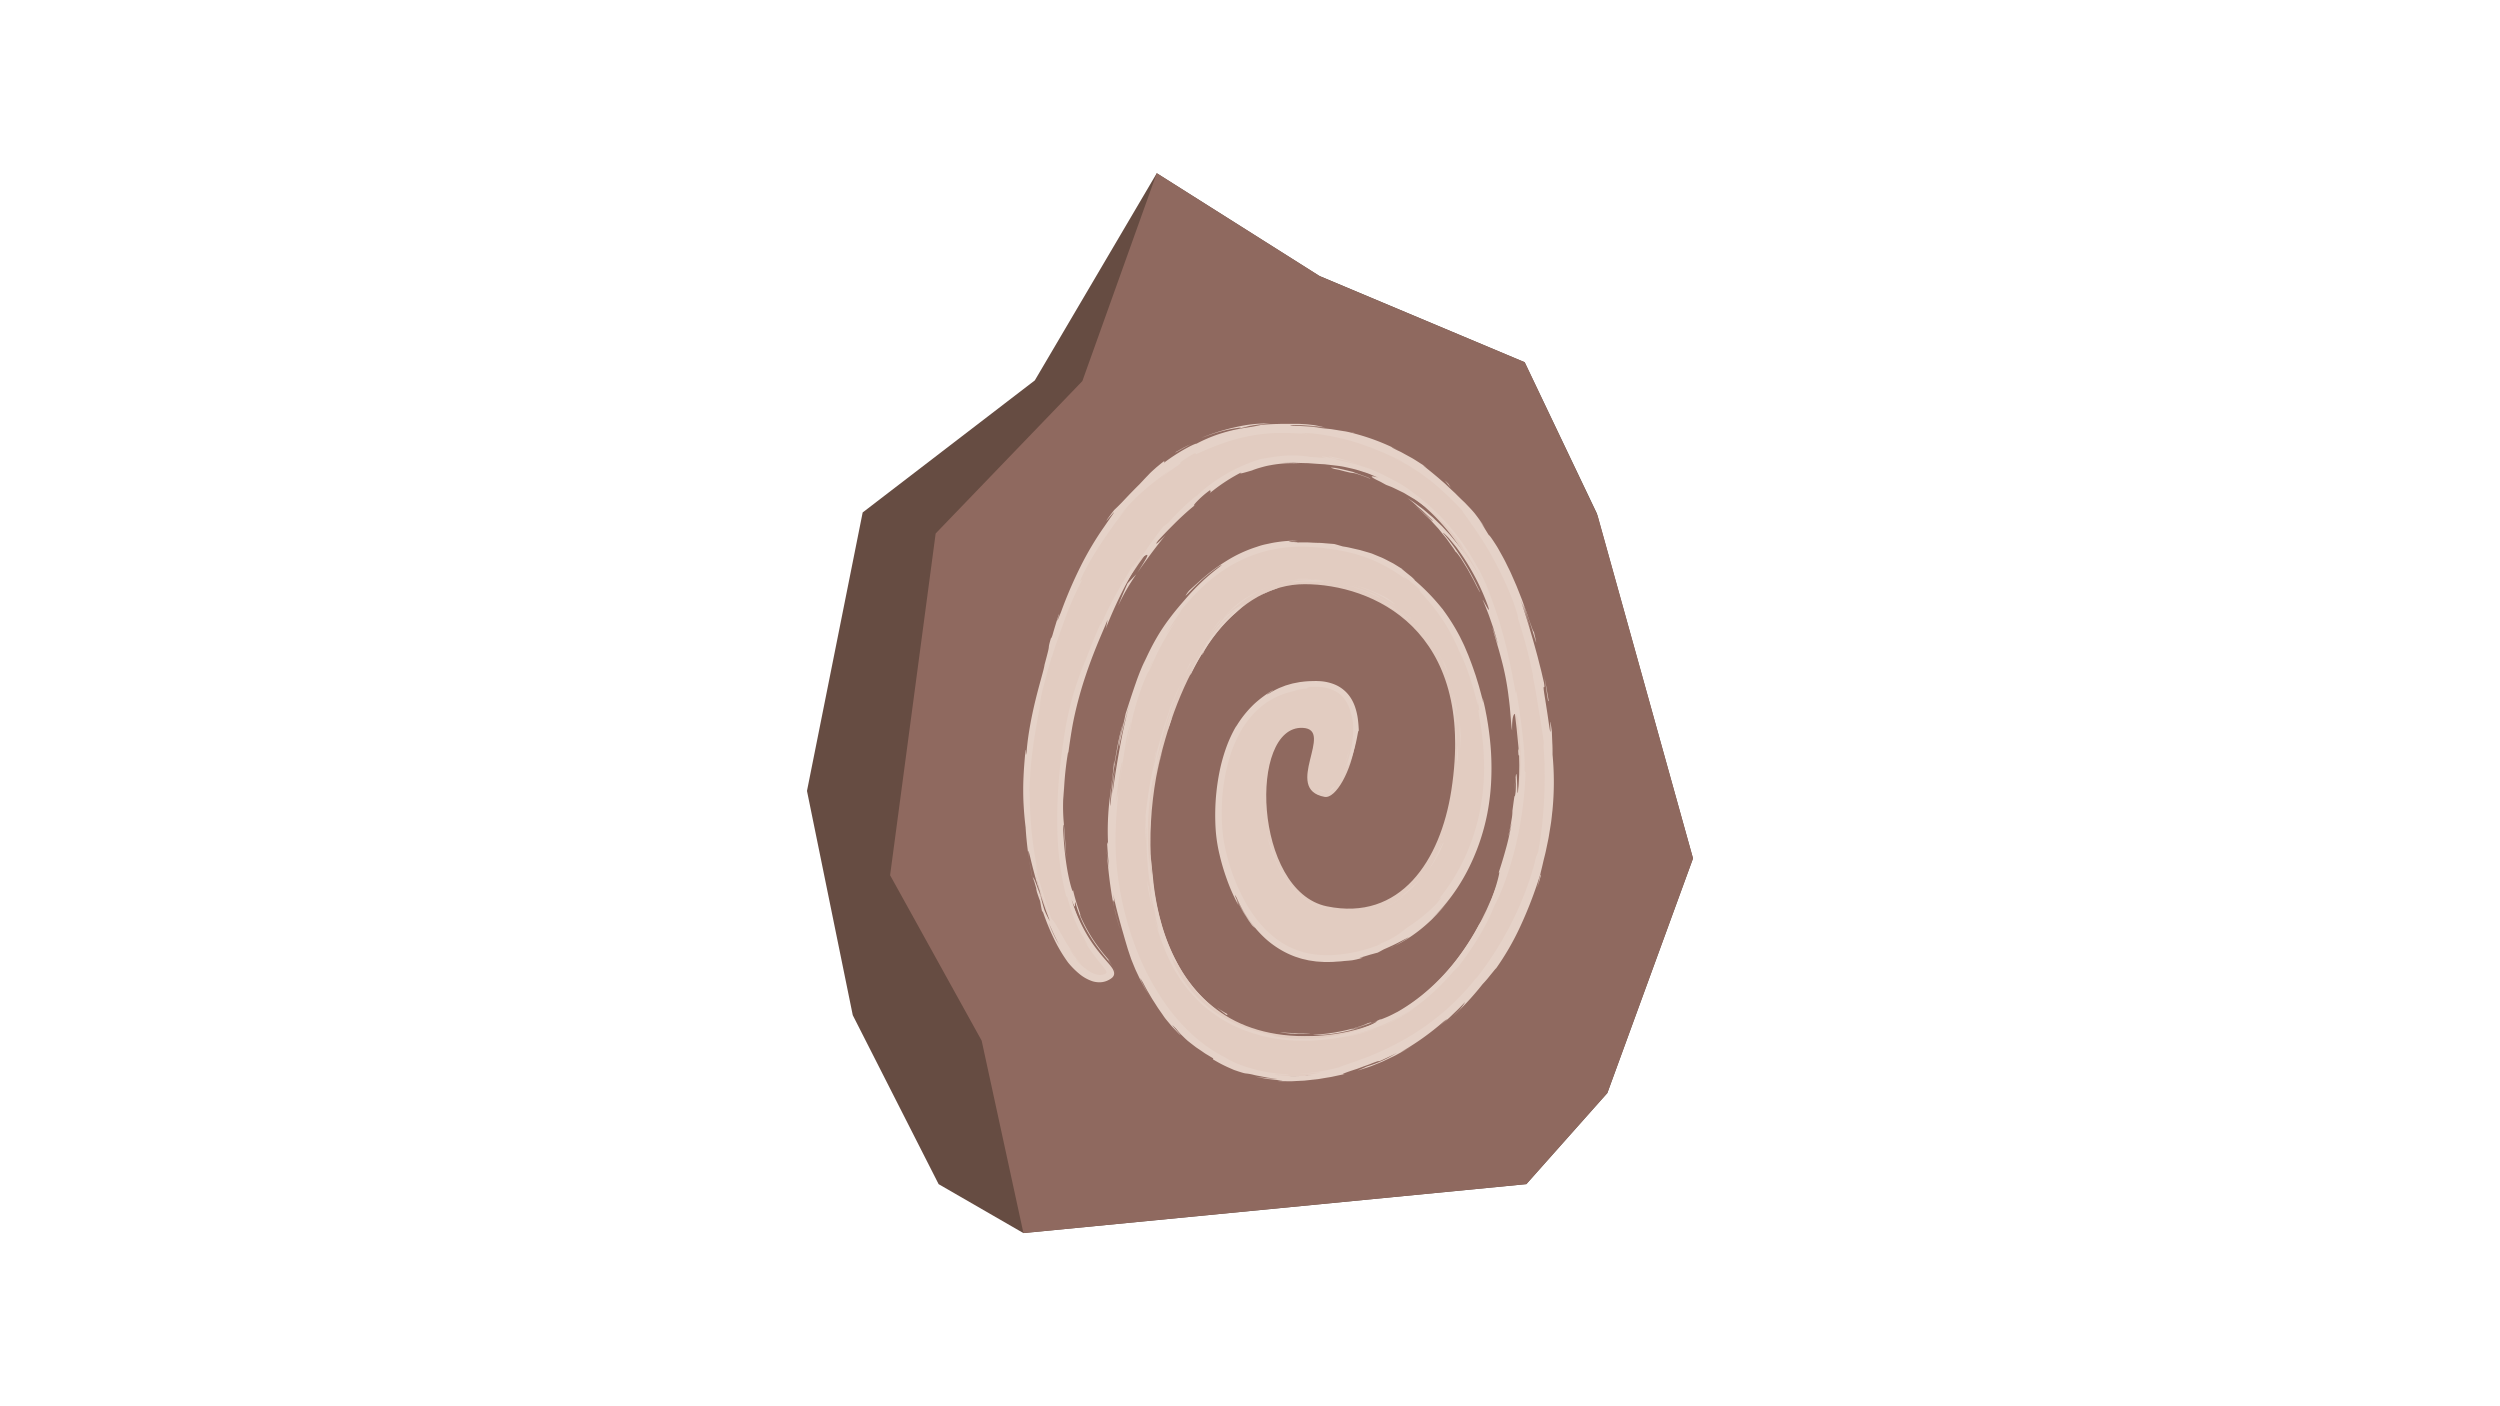 <svg id="Capa_1" data-name="Capa 1" xmlns="http://www.w3.org/2000/svg" viewBox="0 0 1920 1080"><defs><style>.cls-1{fill:#664c42;}.cls-2{fill:#8f695f;}.cls-3{fill:#e2ccc1;}.cls-4{fill:#e5d2c8;}</style></defs><polygon class="cls-1" points="720.86 909.43 785.99 947.02 1172.24 909.43 1234.46 839.44 1300.24 659.28 1226.36 394.21 1170.95 278.21 1012.98 211.78 888.39 133.04 794.74 292.14 662.53 393.57 619.76 607.43 654.92 779.66 720.86 909.43"/><polygon class="cls-2" points="683.6 672.18 753.91 799.2 785.99 946.96 1172.24 909.37 1234.46 839.38 1300.24 659.22 1227.01 396.1 1170.95 278.15 1014.11 212.37 888.39 132.98 831.25 292.67 718.59 409.71 683.6 672.18"/><path class="cls-3" d="M1017.27,612c17.26,3.16,47.88-86.52-6.07-86.52-69.79,0-78.5,78-74.37,115.68,2.08,18.94,20.42,98.67,86,94.78s113.31-60.68,118.92-131.07c4.87-60.92-19.76-183.41-137.87-187.3S851.77,576,853.72,650.85s49.09,190,158,174.5,187.62-124.92,176.44-250.81-62.7-245.46-203.66-245.46S794.9,510.87,789.07,596.9,825.47,767.23,852.26,750c13.61-8.75-58.82-27.22-31.6-190C834.53,477,908.15,352.66,992,352.66,1135.3,355,1159.45,497,1166.25,574.54c5.67,64.65-30.3,216.94-158.45,221.16-125.19,4.11-136.1-135.13-116.66-213.87S950.93,448.65,1002,448.65s132,33.86,112.61,158.46c-8.43,54.11-39.21,100.61-95.6,88.94S958.75,557,1000.5,559C1025.54,560.2,984.76,606,1017.27,612Z"/><path class="cls-4" d="M1013.36,607a12,12,0,0,0,3,1,3.1,3.1,0,0,0,1.19,0c.36-.09.08-.34.54-.3a27.68,27.68,0,0,1-4.64-1.22c-.77-.27-1-.33-1-.23S1013.43,607.13,1013.36,607Z"/><path class="cls-4" d="M970.45,603.84l-.11-2.15a131.75,131.75,0,0,0,.53,17.78A135.74,135.74,0,0,1,970.45,603.84Z"/><path class="cls-4" d="M1018.33,698.2a58.4,58.4,0,0,1-10.7-4.33,51.93,51.93,0,0,1-6.45-4.11,58.75,58.75,0,0,1-6.3-5.57A69.88,69.88,0,0,1,984.37,670a84.89,84.89,0,0,1-3.84-7.7c-1.09-2.56-2.08-5-2.84-7.45-.31-1.06-.57-2.14-.83-3.22-1.19-2.78-2.29-5.62-3.26-8.51.72,3,1.6,6,2.63,9.13s2.2,6.21,3.56,9.29a96.1,96.1,0,0,0,4.56,9.07A78.52,78.52,0,0,0,990,679a56,56,0,0,0,13.86,13A45.48,45.48,0,0,0,1018.33,698.2Z"/><path class="cls-4" d="M1077.74,688.66c-.85.48-.6.21-.09-.21l1.33-1.15-.33.28c-.33.27-.89.75-1.88,1.44s-2.26,1.74-4.19,2.89a62.33,62.33,0,0,1-7.55,4.16c1.33-.53,1.7-.7,2.45-1.07l1.88-1,1.1-.59,1.18-.72c.83-.51,1.77-1.06,2.79-1.72Z"/><path class="cls-4" d="M1067.48,695c-1.36.77-2.35,1.13-2.93,1.42a4.71,4.71,0,0,0-.78.39c.06,0,1.13-.44,2.33-.95C1068.44,694.74,1071.18,693.23,1067.48,695Z"/><path class="cls-4" d="M1105,653.67a111.43,111.43,0,0,1-7.61,14.08c.51-.68,1.4-1.92,2.36-3.36s2-3.11,2.78-4.55c1.64-2.9,2.74-4.86,1.57-2.48,1.85-3.68,3-6.31,3.66-8a10.14,10.14,0,0,0,.89-2.54,10.66,10.66,0,0,0-1,1.86C1107,649.88,1106.12,651.64,1105,653.67Z"/><path class="cls-4" d="M1110.05,639.53c-.84,2.58-1.82,5.13-2.81,7.68a26,26,0,0,0,1.16-2.68c.24-.6.49-1.3.78-2.12S1109.73,640.63,1110.05,639.53Z"/><path class="cls-4" d="M1099.65,662.91a121.24,121.24,0,0,0,7.59-15.7c-.54,1-.91,1.54-1.35,2.47-.23.46-.45,1-.75,1.8s-.68,1.73-1.13,3C1104.32,653.08,1103.27,656.39,1099.65,662.91Z"/><path class="cls-4" d="M1094,671.09a78.3,78.3,0,0,1-7.79,8.69c-.75.69-1,.8-.28,0s2.22-2.49,4.71-5.62a84.16,84.16,0,0,1-11.54,11.8l-1.66,1.42c-.46.39-.85.67-1.11.89-.55.45-.68.6-.42.47a16,16,0,0,0,1.93-1.24l1.75-1.33c.67-.53,1.45-1.1,2.24-1.83A75.71,75.71,0,0,0,1094,671.09Z"/><path class="cls-4" d="M1024.21,698.12c-1.92-.38-3.82-.76-5.72-1.18a43.81,43.81,0,0,1-5.62-1.81,42.74,42.74,0,0,1-9.22-4.37l2.09,1.28c.83.51,1.82,1,2.86,1.59a45.15,45.15,0,0,0,7,2.82c1.19.36,2.37.64,3.43.88l2.81.5C1023.42,698.11,1024.37,698.24,1024.21,698.12Z"/><path class="cls-4" d="M1121.83,557.91c-.29-1-.27,5.34-.5,6.51l.19,5.8c0,1.93.19,3.88.11,5.8.13-1.48.11-3.31.14-5.22s.06-3.92.08-5.76A70.87,70.87,0,0,1,1121.83,557.91Z"/><path class="cls-4" d="M1121.33,564.42l-.73-8.66c-.3-2.88-.78-5.75-1.16-8.62.22,1.93.43,3.66.61,5.21.09.78.18,1.51.26,2.2s.1,1.33.15,1.94c.16,2.42.3,4.19.41,5.45C1121.12,564.46,1121.22,564.92,1121.33,564.42Z"/><path class="cls-4" d="M1109.86,636.5a130.85,130.85,0,0,1-11.1,26.24,134.16,134.16,0,0,0,12.74-31.46C1111,633,1110.4,634.76,1109.86,636.5Z"/><path class="cls-4" d="M1101.72,494.32c1.93,2.76,3.94,5.49,5.61,8.42a112.11,112.11,0,0,0-10.41-14.67C1098.52,490.14,1100.19,492.18,1101.72,494.32Z"/><path class="cls-4" d="M1069.61,463.13c3.25,1.84,1.21.3-.82-1.2s-4.15-2.76-.63-.92c-2.69-1.49-5.24-3-7.85-4.19-1.29-.61-2.55-1.25-3.82-1.79l-3.76-1.53c-1.22-.53-2.46-.95-3.68-1.37l-3.59-1.23c-2.39-.67-4.68-1.42-7-1.95,1.21.29,2.41.68,3.62,1.06s2.44.76,3.67,1.18c2.44.94,5,1.79,7.54,3A100.74,100.74,0,0,1,1069.61,463.13Z"/><path class="cls-4" d="M1023.12,445.93c2.43.43,4.94.72,7.48,1.28,1.28.26,2.58.49,3.89.78l4,1-3.82-1c-1.27-.3-2.56-.53-3.83-.8C1028.29,446.61,1025.7,446.31,1023.12,445.93Z"/><path class="cls-4" d="M1112.44,518.29c-.41-1.29-.7-4-4.94-12.95.48,1.06.85,2.16,1.23,3.26l1.14,3.28C1110.81,513.77,1111.56,516,1112.44,518.29Z"/><path class="cls-4" d="M1110,512.11l-.09-.23c-.77-1.71-1.49-3.29-2.14-4.72s-1.4-2.66-2-3.77l-1.54-2.89c-.47-.79-.87-1.42-1.17-1.89.26.4.6.95,1,1.66s.88,1.64,1.46,2.73l2,3.85Z"/><path class="cls-4" d="M1113.05,519.92c-.23-.6-.39-1-.61-1.63A6.71,6.71,0,0,0,1113.05,519.92Z"/><path class="cls-4" d="M1119.29,592.43c.07-1.27.15-2.7.24-4.2s.22-3.07.2-4.62c0-3.08,0-6,0-8s-.21-3-.3-2.3-.32,3.23-.66,8.29c.07,3.62.3,2.54.51,2.44s.21.15.24,1.31S1119.49,588.62,1119.29,592.43Z"/><path class="cls-4" d="M1114.86,528.28c.79,3,1.42,6,2.13,9,.5,3,1.06,6,1.51,9.07.08-.19,0-1.11.08-1.37s.31.14.67,2.64c-.2-1.64-.55-3.26-.87-4.88l-1-4.85c-.33-1.62-.82-3.21-1.22-4.81S1115.38,529.85,1114.86,528.28Z"/><path class="cls-4" d="M1111.91,519.74c.6,1.38,1.06,2.82,1.53,4.25l1.42,4.29-2-6.56C1112.61,521,1112.24,520.4,1111.91,519.74Z"/><path class="cls-4" d="M1053.54,455.58A150.12,150.12,0,0,0,1028,447.8a133.36,133.36,0,0,1,30.17,10.52,9.69,9.69,0,0,0,2.1.65,6.46,6.46,0,0,0-1.42-.86A53.9,53.9,0,0,0,1053.54,455.58Z"/><path class="cls-4" d="M1086.36,477.63l-1.34-1.2C1085.79,477.22,1086.42,477.84,1086.36,477.63Z"/><path class="cls-4" d="M938.7,475.7c.39-.38.73-.7,1.15-1.07.06-.11.09-.19.18-.33C939.57,474.75,939.13,475.22,938.7,475.7Z"/><path class="cls-4" d="M1059.69,459.23c1.8.88,3.33,1.83,4.76,2.63l2,1.16c.65.37,1.25.77,1.84,1.13l3.31,2c1,.63,2,1.31,2.94,1.93-2.4-1.8-5.07-3.37-7.75-5.09-2.78-1.56-5.61-3.22-8.69-4.68C1057.52,458.11,1057.38,458.11,1059.69,459.23Z"/><path class="cls-4" d="M995.65,444.74c1.07-.1,2.18-.1,3.31-.1s2.32,0,3.49,0c2.33.11,4.76.18,7.23.43-2-.27-5.12-.47-7.92-.58A39.45,39.45,0,0,0,995.65,444.74Z"/><path class="cls-4" d="M1083.15,474.44l.9.8C1082.21,473.34,1082.4,473.62,1083.15,474.44Z"/><path class="cls-4" d="M1083.15,474.44a88.9,88.9,0,0,0-8.56-6.35l2.92,2.09c.92.74,1.81,1.46,2.69,2.15s1.74,1.36,2.53,2.06l2.29,2C1084.32,475.71,1083.63,475,1083.15,474.44Z"/><path class="cls-4" d="M924.33,501.24a18.65,18.65,0,0,1,2-3.79c1.19-2.07,3-4.76,5.16-7.81a106.48,106.48,0,0,1,17.48-18.94c3.18-2.94,5-4.69,5.82-5.57s.35-1-.89-.48a38.6,38.6,0,0,0-5.79,3.38c-1.22.87-2.54,1.88-4,3s-2.79,2.36-4.27,3.64c-.1.29-.12.47-1.6,2.3-.72.93-1.89,2.21-3.45,4.25s-3.7,4.71-6.33,8.41c.48-.63,1.27-1.58,2.23-2.74s2.06-2.56,3.35-4,2.59-3,4-4.44l2.08-2.18c.69-.7,1.41-1.35,2.07-2,1.32-1.28,2.54-2.42,3.59-3.27s1.83-1.53,2.28-1.87c.91-.67.44-.06-2.27,2.62-4.27,4.17-7.05,7.34-9.11,9.7s-3.38,3.93-4.44,5.24c-2.16,2.56-3.43,3.89-6.86,8.59,1.52-1.95,1.28-1.31.13.69l-2.28,3.87c-.87,1.55-1.86,3.29-2.86,5.06-3.94,7.13-7.41,15.11-5.78,13,3-6.2,6.31-12.28,9.94-18.17C924.89,499.52,921.17,506,924.33,501.24Z"/><path class="cls-4" d="M967.79,453.55c1.11-.64,2.31-1.11,3.45-1.66l1.74-.81c.59-.25,1.19-.47,1.79-.71l-1.52.56c-.49.19-1,.41-1.44.61l-2.79,1.2c-1.81.84-3.57,1.71-5.4,2.64l-2.76,1.53c-1,.51-1.91,1.09-2.9,1.72s-2,1.25-3.12,2l-3.35,2.33a97.07,97.07,0,0,0-9.13,8.56A24.23,24.23,0,0,0,940,474.3a101.32,101.32,0,0,1,30.09-22C969.33,452.73,968.54,453.1,967.79,453.55Z"/><path class="cls-4" d="M1008.56,445.39l-6.07.24c-1.18,0-2.41.19-3.57.27l-1.7.15c-.55.06-1.06.16-1.55.23-3.88.63-5.57,1.05,0,.84,1.37-.18,2.64-.19,3.81-.24s2.24-.13,3.21-.09c1.94,0,3.54,0,4.87,0,2.67.13,4.32.1,5.68.19l4,.16,2.8.27c1.12.13,2.45.24,4.07.54-4.38-.75-7.53-1.12-9.72-1.32s-3.41-.32-4-.36c-1.11-.09.48-.1,2.37,0a37.62,37.62,0,0,0,4.23.16c.07,0-.38-.13-1.65-.31s-3.35-.48-6.58-.69A124.7,124.7,0,0,1,1028,447.8a140.29,140.29,0,0,0-18.3-2.73l.82.09h.13c1.54.18,2,.26.31.11l-.75,0a9.2,9.2,0,0,1-1.63.15c-1.29-.11-2.29-.15-3-.18l-1.54-.07c-.59,0-.37-.05.28-.05l2.84,0,3.08.13a2,2,0,0,0,.44-.07h-.13c-3-.2-6-.24-9-.22l-4.58.2-4.55.5a76.13,76.13,0,0,0-17.61,4.73l2.81-1c1-.32,2-.61,3.1-.95l1.66-.5,1.77-.42c1.22-.27,2.48-.64,3.84-.86s2.8-.49,4.32-.72l4.87-.5c1.71-.05,3.54-.16,5.44-.16S1006.46,445.23,1008.56,445.39Z"/><path class="cls-4" d="M1117.51,562.93c0-1.09,0-1,.08-1.12C1117.37,559.56,1117.26,558.71,1117.51,562.93Z"/><path class="cls-4" d="M1116.64,548.58l.71,4.27a75.86,75.86,0,0,1,.74,8.59c.25,7.17-.31,0-.5.37.33,2.47.39,6.82.56,8.61s.34,1,.33-6.84l-.24-2.47c-.08-1.76-.15-3.59-.23-5.43s-.32-3.69-.47-5.51c-.08-.91-.16-1.82-.23-2.7s-.15-1.77-.29-2.62c-.24-1.7-.46-3.32-.67-4.81-.34-3-.93-5.43-1.18-7s-.38-2.24-.21-1.64c.19,2.1.45,4,.75,6.64.11,1.31.24,2.77.42,4.5S1116.56,546.23,1116.64,548.58Z"/><path class="cls-4" d="M1082,476.06a108.19,108.19,0,0,0-24.59-16.1l3.28,1.8,3.19,2c2.15,1.26,4.14,2.78,6.19,4.18l-.45-.69c6.88,4.73,9.29,7,10.51,7.77S1081.11,475.44,1082,476.06Z"/><path class="cls-4" d="M936.16,478l2.17-3.39A157.05,157.05,0,0,0,928,488.46c1.28-1.78,2.61-3.55,3.93-5.31S934.7,479.67,936.16,478Z"/><path class="cls-4" d="M914.3,509.67l.16-1.53c-1.51,3-3,6.05-4.41,9.14C911.39,514.71,912.85,512.19,914.3,509.67Z"/><path class="cls-4" d="M1095.73,359.08c2.34,1.71,4.71,3.4,7,5.15C1099.47,361.74,1097.3,360.21,1095.73,359.08Z"/><path class="cls-4" d="M1039.06,332.3l-1.56-.11C1040.35,332.79,1041.54,333,1039.06,332.3Z"/><path class="cls-4" d="M1045.19,357.37c-1.5-.55-3-1.22-4.52-1.68l-4.54-1.41c-3-.88-5.75-1.87-8.19-2.33-4.84-1.09-8-1.71-7.26-1.24l3.73,1.34c2.18.39,4.25.7,6.18,1.12l5.44,1.4,4.86,1.3C1042.41,356.32,1043.82,356.89,1045.19,357.37Z"/><path class="cls-4" d="M798.24,684.13l.83,3.54c1.1,2.83,2.15,5.47,3.16,7.8C800.94,692.1,799.56,688.23,798.24,684.13Z"/><path class="cls-4" d="M793.38,676.3q-1.77-8.1-3-16.26C790.88,663.71,791.71,669,793.38,676.3Z"/><path class="cls-4" d="M1182.83,672.15c-.37,1.65-.7,3.31-1.12,5L1180.4,682c.63-1.88,1.15-3.42,1.57-4.69s.65-2.27.87-3a15.39,15.39,0,0,0,.54-2.39C1183.37,671.48,1182.81,672.8,1182.83,672.15Z"/><path class="cls-4" d="M1032.66,796.47a126.47,126.47,0,0,0,26.39-7.45,151.67,151.67,0,0,1-16.63,5.06c-2.33.51-4.34,1-6,1.39A30.35,30.35,0,0,0,1032.66,796.47Z"/><path class="cls-4" d="M1071.47,352.13c1.18.5,2.12,1.06,2.94,1.48l2,1c1,.52,1.53.71,1.5.61-2.32-1.26-4.13-2.24-5.27-2.8S1071,351.82,1071.47,352.13Z"/><path class="cls-4" d="M1086.9,773.7c-1.6,1.1-3.24,2.08-4.9,3.14a125.18,125.18,0,0,1-23,12.18,113.74,113.74,0,0,0,14.18-6.45A102.11,102.11,0,0,0,1086.9,773.7Z"/><path class="cls-4" d="M1070.73,726.62c-.81.43-1.83.85-2.6,1.19A9.94,9.94,0,0,0,1070.73,726.62Z"/><path class="cls-4" d="M1020.33,529.41a33.26,33.26,0,0,0-6-.94c-.58-.06-1.19-.08-1.81-.09s-1.24-.06-1.9,0l-3.93.14c1.26,0,3-.12,5.25-.11A34.65,34.65,0,0,1,1020.33,529.41Z"/><path class="cls-4" d="M879.71,657.76c-.33-8.11-.12-1.28,0,0Z"/><path class="cls-4" d="M883.4,618.6a13.89,13.89,0,0,0,0,3.22A20.36,20.36,0,0,1,883.4,618.6Z"/><path class="cls-4" d="M1135.73,710.33l.33-.6C1134.83,711.76,1135,711.41,1135.73,710.33Z"/><path class="cls-4" d="M879.76,645.55c-.08,3-.12,6.55,0,10.38C879.74,654.25,879.67,651.09,879.76,645.55Z"/><path class="cls-4" d="M879.46,647.19c0-2.8.08-5,.12-7.09C879.51,639.07,879.36,640,879.46,647.19Z"/><path class="cls-4" d="M880.47,669.06c-.41-4.64-.64-9-.73-13.13,0,1.59,0,2.26,0,1.83C879.83,660.14,880,663.5,880.47,669.06Z"/><path class="cls-4" d="M856.32,590.55c.11-.52.23-1.12.34-1.69.53-4,.71-5.15.58-4.5S856.74,587.44,856.32,590.55Z"/><path class="cls-4" d="M872.86,440.87c.19-.31.3-.48.47-.77l-.66,1Z"/><path class="cls-4" d="M858.65,465.52a149.34,149.34,0,0,1,7-13.5c2.22-3.79,4.41-7.17,7-10.95q-3.37,3.4-6.66,6.95Q862.08,456.69,858.65,465.52Z"/><path class="cls-4" d="M1175.34,483.22c-1.77-6.56-3.63-13.11-5.78-19.58,4.69,11.44,7.64,21.67,9.17,26.59.78,2.45,1.12,3.61,1.06,3s-.61-3.07-1.71-7.75a14.42,14.42,0,0,1-1.73-3.93c-.85-2.23-1.93-5.29-3.14-8.91-.58-1.81-1.33-3.73-2.06-5.76s-1.51-4.17-2.3-6.37l-2.65-6.71c-.46-1.14-.91-2.29-1.37-3.44s-1-2.28-1.47-3.42c-1-2.28-2-4.56-3-6.81s-2.13-4.38-3.15-6.49c-2-4.25-4.25-8.06-6.09-11.41-.91-1.68-1.87-3.18-2.74-4.52s-1.63-2.51-2.31-3.5c-1.35-2-2.28-3.16-2.71-3.31l-3.56-5.75-1.79-2.88-1.92-2.79c2.31,3.12,2.72,3.6,4.82,6.81l-2.41-3.89c-.79-1.17-1.55-2.22-2.25-3.2-1.41-2-2.63-3.58-3.73-5-2.31-2.77-4.22-4.69-6.24-6.81-.51-.53-1-1.08-1.57-1.62l-1.79-1.69c-1.25-1.2-2.63-2.54-4.23-4.15-.4-.41-.81-.83-1.25-1.26l-1.41-1.3-3.15-2.94c-1.14-1.06-2.31-2.27-3.68-3.46l-4.45-3.86c-9-7.67-15.76-12.47-9-8-1.75-1.34-3.65-2.46-5.5-3.66s-3.71-2.38-5.59-3.51l-5.79-3.17-2.89-1.59c-1-.5-2-.94-3-1.41-6.87-3.41-5-2.91,1.82.49a168.09,168.09,0,0,0-37.6-14.06l.3,0c-1.41-.27-3.23-.77-5.34-1.05l-6.76-1.08c-1.17-.18-2.34-.4-3.5-.55l-3.39-.35-5.72-.6-2.66-.47a5.27,5.27,0,0,1-.82-.13,9,9,0,0,1,1.94.13c2.2.26,5.34.66,4.07.35-1.83-.21-3.66-.45-5.5-.63l-5.52-.33-5.51-.33c-.92-.08-1.84-.09-2.76-.08l-2.76,0c-4.48-.38-2.16-.58,3.22-.62,2.68,0,6.12.31,9.85.54s7.72.82,11.51,1.36c-2.53-.62-4.72-1.11-6.7-1.52s-3.76-.54-5.45-.74-3.31-.3-5-.4-3.38-.22-5.29-.18H989l-3.88,0c-1.39,0-2.89.08-4.5.11a188.57,188.57,0,0,0-25.9,2.41,146.67,146.67,0,0,1,21-2.81,104.81,104.81,0,0,0-23.21,2.06,162.64,162.64,0,0,0-29.88,9l3.47-1.25c.79-.28,1.65-.62,2.6-.93l3-1A128.49,128.49,0,0,1,945,329.6c2-.45,3.85-.68,5.22-.91a13.54,13.54,0,0,1,2.67-.25c.65.08-1.2.62-7.06,2.19a113.51,113.51,0,0,0-27,10.17c-.35-.54-12.08,4.93-24.87,14.58l.32-1.41c-1.76,1.28-3.19,2.49-4.47,3.53L888,359l-1.48,1.33c-1.84,1.65-3.14,2.85-4.2,4s-2,2.06-3.08,3.21-2.31,2.48-4.05,4.33c-6.83,6.73-10.71,11-13.46,13.87s-4.32,4.32-6,5.91c-2.38,3-3.87,5.1-4.8,6.39a10.82,10.82,0,0,0-1.2,1.89c.08.09,1.61-1.86,3.14-3.59s2.93-3.33,2.61-2.66-2.45,3.53-7.55,11a238.62,238.62,0,0,0-17.87,30A333.17,333.17,0,0,0,814.88,470c-6.56,16.43.52-3.11-2,2.73-1.59,5-3.14,10-4.55,15-1.24,3.63-1.07,2.39-1,1.75-1.9,6.33-1.74,6.67-1.87,7.9s-.63,3.34-3.31,13.34c-.24,2.83-3.45,13-6.6,25.73s-6.19,28.18-7.13,41c-1,6.26-.21-3.1-.81-1.23-.89,8.79-1.3,15.09-1.53,20s-.27,8.56-.25,12,.1,6.6.35,10.76.61,9.27,1.49,16.45c.49,8.21,1.39,16.4,2.63,24.55-.61-4.51-.7-6.47-.52-6.55s.63,1.69,1.35,4.63c1.38,5.89,4,16.42,7.07,26-1.4-6.25-2.35-11.62-3-15.21a240.61,240.61,0,0,0,9.34,30.6c1.21,3.67-.28.79-2.36-4,.77,2,1.56,4,2.18,5.46,1.86,5.43,2.24,6.77,1.58,5.87a65.42,65.42,0,0,1-3.86-7.91c-1.14-3.77-2.16-7.54-3.06-11.22-2.86-7.44-5.15-14.58-5.32-12.83.59,2,1.71,5.92,3,10.2-.71-2-1.2-3.22-1-2.26a90.37,90.37,0,0,0,3.13,9.28c.41,2.44.85,4.89,1.35,7.34l1,1.54a183.3,183.3,0,0,0,8.1,19.73,117.67,117.67,0,0,0,11,18.56,62.21,62.21,0,0,0,8.2,8.35,31.48,31.48,0,0,0,10.42,6,17.85,17.85,0,0,0,6.33.81,11.45,11.45,0,0,0,1.63-.18,12.73,12.73,0,0,0,1.6-.36,15.27,15.27,0,0,0,3.35-1.39,12.62,12.62,0,0,0,1.56-1,4.38,4.38,0,0,0,.71-.56,4.23,4.23,0,0,0,.62-.65,4.15,4.15,0,0,0,.84-1.58,4.37,4.37,0,0,0,.07-1.8,9.24,9.24,0,0,0-1.48-3.38,33.3,33.3,0,0,0-2.1-2.78c-2.67-3.15-5.47-6.23-8.18-9.66a116.75,116.75,0,0,1-7.9-11.19,126.12,126.12,0,0,1-13.11-29.19c2.12,5.54,2.71,6,2.76,5.18s-.24-3,.29-2.81A92.57,92.57,0,0,0,836,716.92a125.38,125.38,0,0,0,9.4,13.78c1.79,2.3,3.68,4.59,5.63,6.95l1.46,1.81.73.94.37.5.44.6a11.27,11.27,0,0,1,2.47,5.79,7.68,7.68,0,0,0-.75-2.93,16.11,16.11,0,0,0-1.32-2.34c-.91-1.34-1.42-2-1.88-2.66a17.31,17.31,0,0,1-1.43-2.1c-.2-.47.88.61,2,1.9-2.41-2.92-4.77-5.62-7-8.46s-4.36-5.73-6.34-8.73a123.17,123.17,0,0,1-10.24-19c.54.3-.24-1.86-1.46-5.49A142.09,142.09,0,0,1,824,683.21c.41,4.33-2.2-3.37-4.22-14.64-1-5.63-1.84-12.13-2.39-18.35s-.86-12.13-1-16.59c.25-.56.51.23.78,3.87s.59,10.12,1.77,20.88c-.43-6-.78-10.86-1.09-15.23s-.64-8.23-.94-12.06a140.24,140.24,0,0,1,.38-27.14,88.41,88.41,0,0,0-.39,10.29,247.34,247.34,0,0,1,1.72-25.12c1-8.21,2-13.93,1.75-10.36-.22,1.75-.46,3.51-.64,5.27.53-4.39,1.21-9.33,2-14.64s1.68-11,2.86-16.73A294.12,294.12,0,0,1,834,518.2c7.35-21.91,15.86-39.38,16.44-42,.31-.24-.68,4.83-1.34,6.87a343.89,343.89,0,0,1,28.41-56.55c-1.2,2.58,1.89-.09,3.15-.36.64-.14.82.32-.19,2.31s-3.22,5.5-7.14,11.66c2.38-3.45,5.09-7.27,8.55-12s7.66-10.31,13.26-17.11c-3.84,4.2-10.25,10-5.43,3.85,7.34-7.9,10.06-10.44,13.11-13.54,1.57-1.51,3.21-3.15,5.74-5.47s5.9-5.37,11.07-9.42c-3.29,2.69-3.44,2.18-1.47-.13a68.57,68.57,0,0,1,11.7-10.26c-1.57,1.44,1.86.69-2,3.76a135.64,135.64,0,0,1,28-18.29,13.86,13.86,0,0,0-3.2,1.79c-.31.32,0,.36.86.19,1.62-.33,5.06-1.33,8.61-2.37-.84.21.43-.28,2.94-1.12,1.26-.43,2.85-.87,4.64-1.37s3.81-1,5.93-1.34a89.4,89.4,0,0,1,13.06-1.51l3-.07c1,0,1.9.08,2.76.11l4.32.16c-2.35-.17-4.72-.37-7.07-.51l-3.47,0-3.49.14,3.38-.22,3.15-.07c2.06,0,4,.14,5.86.19l5.21.15,2.39.05,2.25.17c2.93.23,5.57.4,8.06.54l1.85.1c.61,0,1.2.13,1.79.19l3.51.41c2.32.28,4.66.52,7.14.87s5,1,7.91,1.63a85.32,85.32,0,0,1,9.51,2.68,56.53,56.53,0,0,1,5.58,1.94l6.17,2.58c-2.19-.73-5-1.33-5.06-.79,0,.27.63.82,2.38,1.78.87.47,2,1.05,3.49,1.75s3.17,1.74,5.27,2.83l4,1.55c1.58.7,3.39,1.6,5.46,2.59l3.29,1.6c1.16.54,2.27,1.29,3.49,2l3.77,2.23,2,1.18,2,1.36,4.09,2.89,2.12,1.51c.68.56,1.37,1.12,2.06,1.7a105.65,105.65,0,0,1,8.47,7.44c1.4,1.36,2.83,2.74,4.25,4.16l4.07,4.56,2.05,2.34c.68.78,1.29,1.63,1.94,2.46q1.92,2.5,3.86,5.05c1.12,1.87,2.12,3.83,3.17,5.73,2.53,3.55,4.66,7.34,6.94,11.05,1.11,1.87,2.1,3.81,3.15,5.71s2.11,3.82,3,5.79c-1-1.79-2.29-3.91-3.78-6.35-.74-1.22-1.52-2.52-2.35-3.88s-1.81-2.72-2.77-4.16-1.95-2.94-3-4.47l-3.39-4.57c-2.22-3.18-4.9-6.22-7.48-9.4l-1-1.18-1-1.14-2.1-2.27-2.1-2.28c-.69-.76-1.38-1.53-2.14-2.22l-4.42-4.25c-.74-.69-1.42-1.43-2.19-2.06l-2.28-1.93-4.41-3.75c-1.49-1.15-3-2.23-4.42-3.3s-2.79-2.14-4.17-3.06l-4-2.58a62.34,62.34,0,0,1,7.57,6.31c.68.63,1.55,1.38,3.25,2.81.88.68,1.83,1.69,3.12,2.89l4.74,4.49c1.18,1.45,1.25,1.67.63,1.13-.32-.26-.78-.75-1.42-1.31l-2.27-2-2.7-2.46c-1-.85-1.88-1.76-2.89-2.51l-5-4,4.67,3.9,1.16,1c.38.34.74.7,1.11,1.05l2.19,2.1,2.2,2.1c.72.71,1.49,1.38,2.15,2.15l4.11,4.49c.68.76,1.4,1.47,2,2.27l1.92,2.37c1.27,1.59,2.57,3.15,3.82,4.75l3.55,5,1.78,2.48,1.65,2.58c-.09-.6,1.19,1,3.16,3.79,1,1.36,2,3.12,3.2,5,.58.94,1.17,1.91,1.78,2.89l.91,1.5.86,1.55c1.13,2.08,2.27,4.16,3.33,6.09s1.92,3.81,2.72,5.34,1.43,2.78,1.89,3.57.68,1.16.69.9c-7.54-16.26-16.71-31.8-28.33-45.23-.15-.57,1.13.51,3.5,2.9,1.17,1.21,2.48,2.85,4.06,4.74l2.51,3.06,2.59,3.6a177.68,177.68,0,0,1,21.84,41.87c2.73,8.56-4-5.68-4.15-4.79.25.51.67,1.37,1.16,2.49l1.65,4.12c.61,1.58,1.33,3.32,2,5.17s1.32,3.8,2,5.73c.33,1,.65,1.93,1,2.88s.58,1.91.87,2.84c.55,1.84,1.08,3.59,1.55,5.13.88,3.11,1.44,5.46,1.6,6.25-1.4-4.78-3-9.49-4.62-14.19,1.29,4.72,2.66,8.94,3.8,13.07.58,2.06,1.22,4.06,1.77,6.08s1.1,4,1.65,6.1a201.74,201.74,0,0,1,5.52,28.77c.29,2,.57,4.54.86,7.21s.47,5.5.71,8.11c.4,5.23.74,9.61,1.1,10.28-.16-6.66.51-10.76,1.47-12.1s2.31.06,3.26,4.45c.13,1.45,1.17,12.17,1.75,23.8a175.6,175.6,0,0,1-1.35,28.72c-1.06,6.69-1.08,1.58-1.25-3.72s-.56-10.83-1.14-5.17c.3.5.2,7.89,0,11-.5,4.24-.66,3.34-.86,3.69s-.4,1.95-1.63,11.13a34.45,34.45,0,0,1-.64,6.73c-.48,3.2-1.21,6.85-1.78,9.5a34.45,34.45,0,0,0-.75,3.57c.2-.75,1.07-3.9,2.61-11a185.58,185.58,0,0,1-4,18.73c-1.37,5-2.87,10.47-6.18,20.61,1.35-3.13.51,1.63-1.77,9.27a179.44,179.44,0,0,1-10.3,26.33c.27-1.08-1.9,2.44-3,4.11a194.13,194.13,0,0,1-13.42,21.5,168.62,168.62,0,0,1-13.82,16.9,158.1,158.1,0,0,1-15.53,14.6,142.25,142.25,0,0,1-19.59,13.55c-.73.33-2.19,1.12-3.91,2s-3.67,1.78-5.39,2.46c-3.41,1.44-5.68,2.2-2.53.56-1.1.59-2.22,1.07-3.38,1.64s-2.41,1.15-3.85,1.73-3,1.29-4.93,1.93l-3.06,1.07-3.58,1.07c-1.26.32-2.28.53-3.08.67l-1.78.32c-.78.13-.81.09-.32-.07s1.48-.43,2.76-.76,2.79-.83,4.37-1.28c6.27-1.94,12.88-4.67,5.36-2.43-.54.46-6.94,3.06-15.36,5-2.1.48-4.3,1-6.58,1.4-1.13.2-2.27.43-3.42.62l-3.45.5c-2.28.38-4.56.54-6.73.8s-4.25.32-6.15.48c2.35.35,11.23.05,21.22-1.87a129.76,129.76,0,0,0,27.85-8.69c.14.29-1.25,1.24-4,2.59a92,92,0,0,1-12.3,4.85,126.39,126.39,0,0,1-19.66,4.51,149.49,149.49,0,0,1-25.51,1.57l-5-.25-4-.37c-2.37-.2-4.13-.55-5.44-.73-2.63-.42-3.42-.75-3.48-.85s2.77,0,.25-.33a118.72,118.72,0,0,1-29.85-9.34,113.76,113.76,0,0,1-16.25-9.27,84.58,84.58,0,0,1-13-11,100.93,100.93,0,0,1-15.51-21.28,47,47,0,0,1-3.23-7.24c-.27-1,.05-.75.57-.14,1.06,1.22,2.89,4,2.22,2.08a145.52,145.52,0,0,0,8.4,13.55,114.06,114.06,0,0,0,8.12,10.37c1.31,1.57,2.72,3,4,4.4l2.08,2c.69.68,1.39,1.34,2.12,2l2.16,1.91,2.26,1.82,1.14.91,1.2.86,2.44,1.74a100,100,0,0,1-15-13.05,112.31,112.31,0,0,0,11.92,10.05,119.48,119.48,0,0,0,13.9,8.68,113,113,0,0,1-17.7-12,100.74,100.74,0,0,1-11.79-11.61,114.93,114.93,0,0,1-11.12-15.34,147.17,147.17,0,0,1-15.75-37.27,199,199,0,0,1-6.31-36c-.49-3.7-1-8.77-1.32-12.15s-.49-5.09-.55-2c.24,4.44.56,8.88,1,13.3.32,6.13-.63-.08-1.21-5.77s-.92-10.82-.64-2.35a254.53,254.53,0,0,1-.94-29,219.84,219.84,0,0,1,3.52-34.32c.57-1.52,1.14-3,1.74-4.52a73.21,73.21,0,0,0-1.89,9.17c-.82,4.89-1.49,10.63-1.71,14.18a186.85,186.85,0,0,1,3.86-24.47c1-4.8,2.19-9.61,3.27-13.9.54-2.14,1-4.18,1.43-6s.8-3.51,1-4.94c-.91,2.82-1.81,5.63-2.63,8.47s-1.67,5.68-2.42,8.55c1.81-8.87,4.08-18.71,7.11-29a221.63,221.63,0,0,1,11.62-31.08,58.32,58.32,0,0,0-3.76,7.6c-.75,1.88-1.86,4.38-5.16,11.73,3.08-6.28-2.18,7.18-5.9,20s-6.4,24.86-3.14,14.17c-1.31,3.89-2.35,7.62-3.21,11.3s-1.59,7.34-2.25,11.17c-1.31,7.65-2.44,16-3.64,26.71.17-.33.43-2.22.48-1.67s-.2,3.54-.54,13c.08.86.16,2.88.21,4.17,0,.58,0,.78,0,1.28,0-.38,0-.66,0-1,.05.83.05.9,0-.39.17-4.51.47-8.16.7-9.64.07,2.36.09,6,.16,10.3s.24,9.25.53,14.23A215.08,215.08,0,0,0,884,683.93c.8,5.55.57,4.41.14,2.64s-.87-4.18-.59-1.12q1.47,7.49,3.44,14.84c-.19.81,1.35,8.15,2.3,12,.49,1.94.72,3,.3,2.08-.2-.49-.61-1.48-1.14-3.17-.26-.85-.58-1.86-1-3.06s-.73-2.61-1.19-4.22a174.21,174.21,0,0,0,7.4,22.91c1.22,3.34,2.77,6.92,4.49,10.58a121.85,121.85,0,0,0,5.9,10.85A101.62,101.62,0,0,0,917.74,766c1,1.09,2.07,2.16,3.16,3.28s2.33,2.15,3.48,3.2,2.38,2,3.48,2.88,2.2,1.63,3.12,2.32c3.77,2.62,5.4,3.6,1.14.9a104.08,104.08,0,0,0,34.5,16.15l.29.25a123.53,123.53,0,0,0,28.17,4.2c2.41.11,4.82.09,7.24.12s4.84-.06,7.28-.24,4.87-.28,7.32-.56,4.89-.54,7.35-.88c1.23-.14,2.45-.36,3.68-.58l3.69-.64c2.45-.54,4.92-1,7.36-1.64a147.5,147.5,0,0,0,14.64-4.37c4.86-1.71,9.64-3.76,14.39-6s9.38-4.81,14-7.57a151.71,151.71,0,0,0,16-12.28,183,183,0,0,0,18.49-18.82c1-.93,2-1.84,3-2.79,2.48-3.18,5.5-7.21,8.58-11.64s6.14-9.3,8.89-14a151.19,151.19,0,0,0,10.67-21.6,140.54,140.54,0,0,0,8-18.22c1.48-4,3-8.43,4.37-13.11s2.74-9.62,4-14.67a289.66,289.66,0,0,0,5.54-30.54c1.22-9.83,1.85-18.9,2.06-26l-.74-1.09c.1-4.86,0-9.68-.3-14.57l-.3-3.67c-.11-1.2-.23-2.4-.35-3.61-.23-2.42-.5-4.87-.78-7.34-1.13-9.91-2.56-20.38-4.65-32.13l-.42,1.56c-1.9-10.09-4.22-23.09-7.77-37.38s-8.3-29.9-15-44.83a53.62,53.62,0,0,1,2.83,6.22c.59,1.43,1.22,3,1.8,4.49s1.07,3.08,1.56,4.46c-1.45-4.67-3.31-9.26-5.14-13.92-2-4.57-4-9.21-6.47-13.69L1134,434.3c-.57-1.13-1.26-2.21-1.9-3.32-1.3-2.19-2.55-4.41-3.92-6.56s-2.82-4.25-4.24-6.37c-.68-1.08-1.45-2.09-2.22-3.11l-2.29-3a160.53,160.53,0,0,0-20.13-22.07l-2.65-2.48-2.78-2.3c-1.86-1.51-3.65-3.06-5.49-4.52l-5.62-4.11c-.93-.67-1.82-1.4-2.77-2l-2.84-1.84-5.41-3.14-5-2.52-4.47-2.34c-1.47-.7-2.92-1.31-4.34-2,.77.32,1.46.6,2.06.83l-3.38-1.43-2.71-1.24c-.92-.4-1.83-.87-2.8-1.2l-6-2.19c3.48,1.38,6.87,2.5,9.68,3.87l-2.53-1.05c-.9-.35-1.87-.64-2.86-1l-6.41-2.09-1.7-.56-1.78-.44-3.62-.89-3.69-.89a37.16,37.16,0,0,0-3.74-.8l-4.13-1.49-2.33-.4c-4.9-1.12-6.93-1.07-7-.94s.35.25,1.11.47,1.85.45,3.13.86c-1.26-.24-2.51-.32-3.72-.43l-3.51-.29c-2.26-.18-4.33-.34-6.13-.45a51.56,51.56,0,0,0-7.7-.86c-1.52-.09-3.14-.17-4.81-.23l-1.27,0-1.31,0-2.68.1c-7.15.4-14.52,1.8-20.09,2.66-.83.3-2.21.78-4,1.36s-4,1.41-6.43,2.41a124.66,124.66,0,0,0-16.12,7.87A130.47,130.47,0,0,0,926.93,374a55.24,55.24,0,0,0-7.55,6.75c-.36.09-2.72,1.91,1.5-1.54a164.05,164.05,0,0,0-23.64,22.32l-3.87,2.93c-5.12,6.42-9.91,13.06-14.43,19.84-4.64,5.81-7.72,10.08-8.8,11.22s-.13-.79,3.84-7.06c-4.94,7.47-8.16,12.85-10.64,17s-4.17,7.2-5.78,10.06-3.07,5.62-5,9.35-4.19,8.48-7.21,15.42l.1-1.59c-2.36,4.88-5.1,11.37-7.48,17.41s-4.43,11.64-5.79,14.62a227.87,227.87,0,0,0-9.49,28.41c-1.71,6.47-3.37,13.71-4.65,21.53s-2.49,16.05-3.49,24.67a365.06,365.06,0,0,0-2.44,54,222.63,222.63,0,0,0,7.26,51.05c-.74-6.13.75,1,3.65,9.72a116.39,116.39,0,0,0,5.1,12.71c1.76,3.66,3.35,6.31,4,6.68.7,1.72,2.2,4.46,2.81,5.72s.25,1.07-2.56-3.26a157.39,157.39,0,0,0,12.48,17.58l2.84,3.55.65.84.53.73.2.27.13.19c.08.12.15.25.22.37a1.74,1.74,0,0,1,.3,1.57,2.57,2.57,0,0,1-1.25,1l-.36.16-.46.15-.24.07-.35.07c-.24,0-.46.12-.7.15a11.23,11.23,0,0,1-2.84,0,16.72,16.72,0,0,1-5.8-2,46.76,46.76,0,0,1-11-9.2c-.91-1.49.19-.29,1.38.86s2.4,2.29,1.47,1.1a51.73,51.73,0,0,1-4-4.5,41.75,41.75,0,0,1-3.77-5.49c-1.45-2.75,2.62,3.66,5.81,7.11a118.11,118.11,0,0,1-10.29-15.21c-2.38-4.09-4-7.12-5.26-9.32-2.5-4.4-3.54-5.48-4.55-6.32-2.75-7.62-4.5-13.43-6.15-18.68s-3.07-10-4.8-15.62c-.45-2.8-1-6.53-1-7.12s.56,2,3,11.59c-.67-2.71-2-8.22-3.17-15s-2.4-15-3.15-22.82-1.13-15.43-1.3-21.11-.17-9.46-.41-9.75c.15-1.75.31-5.65.53-9.47s.48-7.61.58-9.08c.6-6.26,1.22-11.08,1.78-15.17s1.09-7.46,1.63-10.81c1.12-6.7,2.22-13.35,4.8-25.44-.54,2.22-1.07,4.45-1.57,6.68a100.78,100.78,0,0,1,3-16.18c1.57-6.23,3.65-13.64,6.41-23.22l0,.58c3.44-10.91,5.82-17.44,7.4-21.86s2.41-6.73,3.22-9,1.65-4.55,3.43-8.81,4.47-10.55,9.58-20.58l-1.72,1.89c.23-2.21,4.68-11.21,11.36-22.07a353.44,353.44,0,0,1,23.74-33.66c-1.07,1.15-2.09,2.35-3.11,3.55s-2.06,2.37-3,3.6a123.75,123.75,0,0,1,18.23-19.93l2.77-2.48,2.83-2.36c1.84-1.59,3.76-3,5.55-4.46l5.25-3.95c1.69-1.2,3.24-2.36,4.67-3.4,2.55-1.71-3.8,3-7,5.93l2.55-2,2.31-1.72,2-1.5,1.79-1.26,2.82-2,2-1.35c2.13-1.49,2.3-1.79,2.2-1.95s-.46-.21.66-1.12a66.14,66.14,0,0,1,9.72-6.12c2.38-.94,1.08.1,1.24.32s.54,0,2-.63l1.28-.59,1.76-.76c1.34-.56,3-1.39,5.12-2.23,4.25-1.63,16.55-7,31.73-9.78a134.38,134.38,0,0,1,23.66-2.32c4,0,7.84.17,11.52.29,1.84,0,3.62.24,5.34.42l4.95.55c-5.54-.85-11.1-1.7,1.8-.93a177.77,177.77,0,0,1,35.5,7.43c3.1,1,6.15,2.18,9.15,3.21,1.51.48,2.94,1.13,4.37,1.72l4.2,1.73c2.79,1,5.31,2.34,7.74,3.43s4.71,2,6.68,3.06a16.68,16.68,0,0,1,2.93,2c1.63.93,3.6,1.87,5.57,3.21l6.47,4.15c2.23,1.57,4.49,3.29,6.82,5l1.74,1.29,1.67,1.39,3.33,2.78a234.59,234.59,0,0,1,19.3,18.66c.86,1.57,2.51,3.81,4.57,6.67,1,1.47,2.1,3.07,3.32,4.78l1.9,2.64c.64.92,1.24,1.9,1.9,2.89l4.09,6.17,4.09,6.74c1.45,2.26,2.7,4.7,4,7.08l2,3.6c.67,1.19,1.25,2.44,1.87,3.65a254.86,254.86,0,0,1,11.8,26.55c2.55,7.28,4,12,3.39,12.15a393.23,393.23,0,0,1,11.86,45.18l-.47-1.15c2.92,14.66,4.3,24.7,5.6,32.29s2,12.85,2.8,18.06c.53,6.91-.18,1.9-.36,1.34.12,1.36.24,2.68.35,4s.15,2.54.23,3.75c.14,2.43.27,4.72.39,6.9.08,1.09.11,2.14.11,3.18s0,2,0,3c0,2,.06,3.82.09,5.59-.1,7.1-.17,12.86-.55,18.39-.21,5.54-.78,10.83-1.3,17-.38,3.1-.79,6.41-1.24,10.08s-1.23,7.68-2,12.19l-1.62,3.52c-.24,1.22-.67,3.08-1.26,5.49s-1.55,5.32-2.55,8.69c-.26.83-.5,1.71-.8,2.6l-1,2.72c-.66,1.86-1.35,3.83-2.07,5.87s-1.63,4.12-2.48,6.3-1.72,4.42-2.79,6.66l-3.14,6.93c-1.1,2.34-2.34,4.67-3.53,7.07-.62,1.19-1.18,2.41-1.85,3.59s-1.32,2.38-2,3.57c-1.35,2.39-2.62,4.84-4.12,7.18a251.7,251.7,0,0,1-18.73,27.17,28.43,28.43,0,0,1,2.7-3.83A186.58,186.58,0,0,1,1110,776a193.74,193.74,0,0,1-31.74,22.48,223.73,223.73,0,0,1-30,14.05q-3.32,1.18-6.26,2.3l-1.44.55-1.41.46-2.66.89q-2.55.87-4.62,1.66c-1.37.53-2.6.9-3.63,1.33A156.52,156.52,0,0,1,997,824.82c5.12,0,8.83-.62,11.49-.8,1.32-.13,2.39-.19,3.21-.28s1.43-.19,1.83-.23c1.61-.15.14.27-2.09.81-4.47.8-12,2-3.56,1.29-2,.23-4.19.48-6.4.68l-6.68.17c-1.1,0-2.18.07-3.23,0l-3-.18-5.21-.38a20.89,20.89,0,0,1-4.63-.84,8.4,8.4,0,0,1,1.81.06l2.21.2,3.2.09,3.09.26c1.83-.28-.44-.58-4.83-.88a36,36,0,0,1-3.65-.39l-4.25-.55-2.3-.29-2.35-.47-4.87-1-1.24-.24-1.21-.35-2.42-.68c-1.61-.46-3.21-.88-4.74-1.35l-4.35-1.61-2-.75a16.42,16.42,0,0,1-1.86-.76c-2.33-1.09-4.26-2-5.56-2.67s-1.93-1.15-1.77-1.17A113.76,113.76,0,0,1,917,795.76a143.89,143.89,0,0,1-20-22,195.51,195.51,0,0,1-27-52.26,241.43,241.43,0,0,1-12.39-56.7,222.61,222.61,0,0,1-.71-28.63q.52-14.3,2.22-28.42c-.71,2.85-1.37,5.71-2,8.57q1.26-13.17,3.46-26.25c.68-3.41,1.33-5.66,1.34-4.74s-.63,5-2,14.31c1-4.87,2.09-12.68,3.14-19.34s1.95-12.16,1.89-12.45c2.19-9,3.36-12.52,3.62-13s-.26,2-1,5.38c-1.43,6.65-3.27,16.47-2.06,10.95q1.57-7.5,3.51-14.93c-.33,1.1-.68,2.2-1,3.31,1.34-6.08,2-9.41,3.18-13.93A205,205,0,0,1,878,524.76c2.65-6.65,3.58-8.25,4-8.9a9.5,9.5,0,0,0,1.53-2.86,7.85,7.85,0,0,0,.77-1.59c.54-1.2,1.42-3.17,2.79-6.25a212.35,212.35,0,0,1,16.31-28.71q-4,5.22-7.77,10.73A167.79,167.79,0,0,1,905.89,471c1.18-1.64,1.8-2.53,1.49-2.29a48,48,0,0,0-4,4.6,203.2,203.2,0,0,1,19.24-21.67,130,130,0,0,1,15.93-13,108.08,108.08,0,0,1,19.31-10.54,102.62,102.62,0,0,1,20.64-6.26,110.43,110.43,0,0,1,19.2-2c5.84-.12,11,.4,15.11.66l1.49.1c.48.05.94.13,1.38.19l2.44.35,3.51.54a123.25,123.25,0,0,1,30.19,7.46,117.72,117.72,0,0,1,29.79,17.38c-2.44-1.93-4.28-3.64-3.33-3.26a31.41,31.41,0,0,1,3.79,2.42c1,.81,2.27,1.85,3.78,3.12l2.46,2.09c.86.78,1.74,1.69,2.72,2.64-3.63-2,3.81,4.69,11.68,15.14.49.65,1,1.28,1.5,2l1.44,2.09,3,4.29,2.73,4.48,1.35,2.23c.42.75.81,1.51,1.22,2.26l2.31,4.39c.74,1.43,1.34,2.87,2,4.21s1.16,2.64,1.68,3.83.88,2.37,1.23,3.4c-2.83-7.3,4,6.51,8.28,20.21.53,1.71,1,3.4,1.56,5s.9,3.22,1.32,4.69l1.13,4.06.8,3.14c.91,3.44,1.17,3.63.15-2.48,2,8.89,1.67,9.22,1.43,9s-.67-1,.35,5.83a212,212,0,0,1,3.53,33.66,170.4,170.4,0,0,1-2.85,36.18l-.42,2.3c-.15.76-.34,1.52-.51,2.29-.35,1.52-.67,3.06-1.05,4.59s-.81,3-1.22,4.57-.91,3-1.36,4.56a153.06,153.06,0,0,1-6.84,18,158.66,158.66,0,0,1-9.15,17.21,149,149,0,0,1-11.52,16c-.34.81,5.72-5.72-1.34,3.21a127.26,127.26,0,0,1-21.5,17.69c-2.08,1.53-3.62,2.63-4.93,3.69s-2.53,1.88-4,2.89a59.4,59.4,0,0,1-5.6,3.32c-1.24.61-2.68,1.25-4.34,2s-3.63,1.4-5.86,2.23c2.56-.82,6.42-2.06,0,.7a118.56,118.56,0,0,1-18.74,5.22c-1.6.27-3.19.63-4.81.83l-4.84.63-4.88.39-1.22.09-1.21,0-2.42,0A66.65,66.65,0,0,1,1000,731a61.51,61.51,0,0,1-17.38-8.25c-10.73-7.28-19.23-17.71-25.78-29.16a150.24,150.24,0,0,1-14.66-37c-.81-3.24-1.54-6.5-2.14-9.76-.29-1.64-.56-3.28-.76-4.9s-.35-3.3-.51-4.95a165.08,165.08,0,0,1-.3-20,142.06,142.06,0,0,1,7.15-39.2c4.31-12.48,11-24.27,20.54-33a57.28,57.28,0,0,1,16.08-10.39,64.34,64.34,0,0,1,18.51-4.73c-1.74.07-3.08.38-4.13.5s-1.78.24-2.24.28c-.92.1-.75,0,.18-.2s2.62-.57,4.73-1l3.5-.4,1.9-.22c.65-.07,1.32-.06,2-.1-1.75,0-2.6.08-2.94,0s-.15-.14.21-.28c.71-.31,2.15-.57,1.45-.72l5.49-.07c.91,0,1.79.07,2.69.11s1.77.16,2.64.31a27.92,27.92,0,0,1,9.8,3.25,22,22,0,0,1,7.31,6.81,29.45,29.45,0,0,1,4,9.39,33.47,33.47,0,0,1,1.88,10.26,70.32,70.32,0,0,1-1.28,16.07,99.21,99.21,0,0,1-4.16,15c-1.51,4.16-2.87,7.14-3.19,8.26a83,83,0,0,0,5.06-12.92c-1.16,4.48-1.23,5.23-.39,3.9a51.23,51.23,0,0,0,3.71-8.91,98.62,98.62,0,0,0,3.19-12.39c.7-3.55,1-5.93,1.39-5.21a86,86,0,0,0-.66-8.77,48.44,48.44,0,0,0-2.23-9.75,31.81,31.81,0,0,0-2.2-5,26.89,26.89,0,0,0-13-12A35.77,35.77,0,0,0,1013,523.1l-1.62-.07c-.54,0-1.06,0-1.6,0l-3.2.07a65,65,0,0,0-6.48.52l-1.63.18-1.62.31-3.25.63c-1.09.18-2.15.55-3.23.84l-3.21.94L984,527.78a29,29,0,0,0-3.09,1.33,50.4,50.4,0,0,0-5.88,3.28c-3.52,1.84-2.12.9-.3-.27.92-.58,1.91-1.26,2.48-1.6s.65-.46-.36-.08A89.87,89.87,0,0,0,963.94,540a81.56,81.56,0,0,0-15.16,19l1-2a100.89,100.89,0,0,0-8.35,18,133.06,133.06,0,0,0-4.7,17,168.93,168.93,0,0,0-3.43,31.67c-.07,5.24.07,10.54.54,16a116.49,116.49,0,0,0,2.87,17.08,164.41,164.41,0,0,0,5.47,18.42,142.51,142.51,0,0,0,9,20.21c-.58-1.48-1.06-3-1.58-4.5,1.51,3.06,2.87,5.44,4,7.45s2.1,3.56,3,4.93L959,707l2.56,3.58c5.6,5.65-1.13-1.43-6.21-9.79-5.26-8.26-9.08-17.41-5.56-11.22a90.83,90.83,0,0,0,11.51,19.68,87,87,0,0,0,11,12,72.19,72.19,0,0,0,14.52,10,68.13,68.13,0,0,0,8.1,3.55l4.14,1.33c1.37.42,2.77.67,4.13,1,.68.15,1.35.32,2,.46l2,.3c1.34.18,2.66.42,4,.55l3.83.26c.62,0,1.24.09,1.85.11h1.8c2.36,0,4.61,0,6.63-.18s3.91-.2,5.58-.41,3.15-.3,4.4-.39,2.28-.25,3.06-.3c1.3-.25,2.42-.45,3.36-.66l2.36-.6c1.28-.33,2-.54,2.35-.66.7-.25-.08-.17-.86-.08s-1.55.16-.86-.09c.35-.12,1.07-.33,2.34-.66l5.56-1.69c1.81-.44,3.61-1,5.42-1.44,1.61-.78,3.16-1.69,4.72-2.53,6.33-2.72,11-5.06,14.09-6.73,1.56-.84,2.79-1.42,3.64-1.86a6,6,0,0,1,1.5-.64c-2.79,1.89-8.11,5.11-11.31,6.8,2-1,4.27-2.08,6.52-3.46,1.13-.68,2.31-1.35,3.49-2.08l3.52-2.34a117.47,117.47,0,0,0,13.49-10.82l1.54-1.41,1.44-1.45,2.77-2.78c1.7-1.88,3.33-3.59,4.69-5.2l3.51-4.21c.93-1.2,1.66-2.13,2.15-2.73a129.25,129.25,0,0,1-13.69,15,143.13,143.13,0,0,0,26.68-36.1,163.48,163.48,0,0,0,15.49-44.3,174.85,174.85,0,0,0,2.89-23.34,210.67,210.67,0,0,0,0-23c-.41-7.56-1.29-15-2.36-22.13q-.45-2.69-.89-5.34c-.3-1.77-.69-3.51-1-5.25-.65-3.47-1.54-6.85-2.33-10.19l.59,4.14c-1.16-5.1-2.41-9.37-3.43-13.1l-1.58-5.15c-.25-.8-.49-1.57-.71-2.31s-.5-1.45-.74-2.13c-1.82-5.53-3.39-9.56-5-13.72-.87-2.05-1.74-4.13-2.71-6.43s-2.25-4.73-3.63-7.59a154.71,154.71,0,0,0-13.85-22c.38.41.7.87,1,1.31a160,160,0,0,0-23.85-24.5c2.28,1.82,2.41,1.8,1.51.9-.46-.45-1.16-1.13-2-1.89l-2.88-2.32c-2-1.57-3.82-3.16-4.5-3.63s.14-.3,3.28,2c-2.29-1.75-4.57-3-6.58-4.3l-2.87-1.77c-.91-.55-1.84-1-2.68-1.43-3.4-1.75-6-3.19-8.25-4l-5.15-2.14-.92-.38-.85-.27-1.45-.44-5.8-1.68c-.33-.1-.69-.21-1.07-.31l-1.25-.28-3-.68c-2.29-.51-5.12-1.27-8.84-1.78-2.22-.63-4.44-1.33-6.69-1.9l-6.4-.51c-1.87-.16-3.65-.34-5.83-.36s-4.74-.17-8.2-.35c-1.73,0-3.68,0-5.92,0l-3.57.15c-.64,0-1.29,0-2,.08l-2.08.18c2.34-.28,3.87-.34,4.8-.44s1.24-.15,1.16-.2a28,28,0,0,0-3.64-.22,13.18,13.18,0,0,1-3.22-.12c.11-.11,2-.54,7.29-.81a103.6,103.6,0,0,0-17.1,1.29c-2.67.38-5.2,1-7.67,1.5s-4.81,1.21-7.05,2a101.82,101.82,0,0,0-22.78,10.48A138.38,138.38,0,0,0,926.3,442c-4.68,3.91-8.84,7.73-13,11.52a28.24,28.24,0,0,0-2.73,3.77c-.15.39.31-.05,1.28-1,1.9-1.9,5.69-5.95,10-9.9,8.54-8,19.56-15,14.43-11.4,4.51-2.64.68-.06-5.33,4.83A166.66,166.66,0,0,0,912.22,458c-5,5.79-9.37,10.66-15,18.28s-12.39,18.12-20,36c1.52-3.53,1.51-3.83,3.11-7.32a183.1,183.1,0,0,0-8.25,20.22c-2.48,7.08-4.9,14.6-7.62,23-.92,4.91-2.36,10.47-3.47,15.2s-1.88,8.65-1.58,10.17a352.39,352.39,0,0,1,8.61-34.26c-2.85,9.61-5,19.1-7.12,30.19s-4.31,23.82-6.49,40.14c0-2.58.91-12.35,1.86-19-1.88,9.47-2.41,18.41-3.63,28.33-.47-1.46.33-12.2,2.3-25.14,1-6.46,2.22-13.47,3.56-20.18s2.75-13.08,3.9-18.35a211.23,211.23,0,0,0-5,22.34c-1.32,7.4-2.08,12.22-1.78,6.78-.56,7.8-2,17.17-3.26,27.95A208.89,208.89,0,0,0,851,648.34l-.73-1.72c.09,4.15.81,12.79,1.57,20.39-.76-4.56-1.43-9.16-1.9-13.79.81,10.67,1.84,20.88,3.39,30.94a186.54,186.54,0,0,0,6.87,29.67c-1.52-5.14-2.67-9.15-3.38-12.3-.37-1.57-.69-2.91-1-4s-.42-2.11-.57-2.89c-.59-3.14-.56-3.58-.35-3.28s.6,1.37.73,1.23.07-.42,0-1.32-.36-2.34-.7-4.57c2.68,12.88,5.16,21,6.79,27,.9,3,1.56,5.44,2.2,7.64s1.24,4.16,1.83,6.18,1.3,4,2.09,6.42c.42,1.18.82,2.46,1.37,3.82s1.16,2.85,1.82,4.48l1.07,2.56c.41.88.85,1.8,1.3,2.77.94,1.92,1.88,4.07,3.11,6.35.62,1.14,1.27,2.33,1.94,3.58s1.36,2.57,2.2,3.89,1.66,2.72,2.54,4.18c.45.73.89,1.48,1.38,2.22s1,1.5,1.54,2.27c-.56-.84-1.28-1.84-2-3l-2.23-3.74c-.75-1.3-1.57-2.61-2.24-3.92s-1.32-2.55-1.89-3.66a34.62,34.62,0,0,1-2-4.32c-.1-.43.36.42,2,3.12,1.34,2.48,2.7,5.21,4.31,7.86l2.34,4c.78,1.35,1.66,2.61,2.46,3.89l2.36,3.7c.79,1.18,1.59,2.28,2.32,3.34,1.48,2.09,2.7,4,3.79,5.36l4.16,5c1.24,1.37,2.32,2.48,3.21,3.42,1.79,1.86,2.82,3,3.44,3.48s.64.49.35.14-.92-1-1.61-1.86c-2.82-3.35-7.5-8.77-1.63-2.77,1.07,1.3,2.06,2.51,3.06,3.61s2,2,3,3,1.94,1.84,2.92,2.71l3.11,2.45,3.28,2.51,3.77,2.53,2,1.39c.71.49,1.44,1,2.24,1.44l5.13,3.1-.27.69a102.9,102.9,0,0,0,12,6.33l4.2,1.85,3.24,1.1c3.69,1.2,5,1.54,6.24,1.64a38.21,38.21,0,0,1,5.5,1c1.58.45,3.76.8,6.75,1.38l2.4.48a26.09,26.09,0,0,0,2.76.45l6.68.85c-2.83-.18-5.69-.28-8.54-.52l-8.52-1.16,5.22,1,2.61.47c.43.08.86.17,1.3.23l1.32.14,5.27.54c.87.08,1.75.19,2.63.25l2.64.07a41.33,41.33,0,0,1-4.42.54,39.57,39.57,0,0,0,4.15.17l3.83.06c1.23,0,2.41.07,3.54,0l3.3-.18,6.07-.29,5.65-.62c1.85-.22,3.72-.35,5.61-.64l5.9-1,3.18-.51c1.1-.19,2.21-.47,3.38-.71,2.33-.51,4.84-1,7.57-1.66-1.3.2-1.79.14-1.5-.07a5.28,5.28,0,0,1,1-.47c.53-.22,1.25-.5,2.16-.83,1.81-.67,4.38-1.51,7.66-2.56l5.39-2c2-.72,4.15-1.43,6.41-2.41,6.3-2.33,4.63-1.47,4.6-1.34a10.87,10.87,0,0,0,2.42-.87c1-.43,2.38-1.1,4.31-2l3.32-1.57,2-1,2.19-1.18a91.25,91.25,0,0,1-23.16,10.55c-1.1.63-5.76,2.48-6.91,3.12l5.51-1.75c1.92-.64,3.94-1.24,5.92-2.08l6-2.43,1.52-.62,1.49-.7,2.94-1.39c1.94-1,3.89-1.8,5.69-2.77l5.18-2.82c3.31-1.73,6.06-3.56,8.25-4.85l-5.23,3.09c-1.74.92-3.33,1.72-4.41,2.24a201.72,201.72,0,0,0,33.07-23.58c5.08-3.88,1.34-.47-2.4,2.91l4.43-3.81,2.13-1.86,2.08-2,4.66-4.46c1.7-1.64,3.47-3.58,5.6-5.72a38.83,38.83,0,0,1-2.57,3.8c-.37.47-.81,1-1.37,1.66s-1.28,1.34-2.12,2.2l-3,3c-1.18,1.14-2.51,2.46-4.17,3.84a218.69,218.69,0,0,0,26.61-28.26c.46-.46,1.52-1.63,2.79-3.06s2.63-3.23,3.92-4.78,2.39-2.95,3-3.67.76-.81.06.25a202.16,202.16,0,0,0,19.11-32.91A310.21,310.21,0,0,0,1183,671.22c.15-.73.41-1.81.82-3.44s.94-3.83,1.6-6.78c.8-3.24,1.66-6.43,2.26-9.64.34-1.6.67-3.19,1-4.78s.67-3.18.91-4.78c.51-3.2,1.06-6.39,1.55-9.6s.76-6.48,1.15-9.77a224.81,224.81,0,0,0,.07-42.86c0-3,0-6-.19-9l-.36-8.93c-1.6-12.23-1.2-6.18-1.08-2.18.07,2,.06,3.49-.28,1.94-.18-.77-.44-2.31-.82-4.91s-.87-6.3-1.68-11.35c-1.06-7.17-1.84-11.4-2.17-13.92s-.34-3.29-.22-3.49c.22-.4,1,1.5.18-3.53l-1.34-5.76c-.45-2.08-1-4.28-1.62-6.61l-1.86-7.36c-.7-2.55-1.43-5.22-2.19-8-3.07-11-6.79-23.42-11-36.12,1.57,4.14,2.92,7.86,4.15,11.53S1174.11,479.27,1175.34,483.22Zm-229-152.74,5.21-1.37c2-.51,4.11-.92,6.21-1.37s4.17-.69,6-1a37.43,37.43,0,0,1,4.48-.33C961.56,328,956.31,328.28,946.35,330.48ZM813.58,725.92a96.63,96.63,0,0,1-8.05-17C807.72,714,810.33,719.73,813.58,725.92Zm88.63,17.56c.13.22.23.37.34.54,3.25,5.86,4.56,7.61,4.16,7.06S904.42,747.56,902.21,743.48Zm-11-25.38c-1-2.59-1-2.39-.75-1.24.81,1.76,2.77,7.65,5.61,14.13-.33-.93-.8-2.23-1.58-4.26-.4-1-.87-2.19-1.4-3.62-.28-.71-.57-1.48-.89-2.31S891.61,719.07,891.26,718.1Zm-6.78-207.93-2.24,4.71c2.2-5.46,3.13-7.37,3.26-7.57A24.17,24.17,0,0,1,884.48,510.17Z"/><path class="cls-4" d="M794,677.38a8.87,8.87,0,0,1-.22-2.54C793.12,672.61,792.92,672.6,794,677.38Z"/><path class="cls-4" d="M1183.24,670.32l-.27.9a5.79,5.79,0,0,0-.14.93Z"/><path class="cls-4" d="M1163,607.25c.55-5.48.85-8.53,1.06-10.57C1163.85,596.38,1163.74,598.87,1163,607.25Z"/><path class="cls-4" d="M888.48,574.49c-1.43,5.65-2.78,11.4-3.85,17.17a151.81,151.81,0,0,1,3.82-15.38C888.19,576.62,887.12,579.8,888.48,574.49Z"/><path class="cls-4" d="M973.81,454.56c1.13-.58,2.41-1,3.65-1.49s2.52-.88,3.7-1.29l-.76-.12c-.65.21-1.29.39-1.9.61l-1.76.68c-1.13.46-2.22.82-3.14,1.28-1.86.89-3.33,1.55-4.12,2s-1,.62-.35.34S971.25,455.67,973.81,454.56Z"/><path class="cls-4" d="M895.28,559.6c1-1.12,4-11.63,8.58-23l-.82,2C903.6,535,898.89,547.15,895.28,559.6Z"/><path class="cls-4" d="M904.9,534c1.46-3.48,3-7,4.58-10.33.15-.72-.35.31-1.23,2.29S906.19,530.88,904.9,534Z"/><path class="cls-4" d="M882.74,684.28c-.71-5.8-1.27-3.53-1.47-6.85-.78-3.21.57,6.49,2.05,12.91a32.39,32.39,0,0,0,1.42,5.27c0-.17-.15-1-.48-2.84S883.39,688.23,882.74,684.28Z"/><path class="cls-4" d="M900.31,550.88c-.72,1.29-1.45,2.57-2.12,3.88-.51,2.23-1.06,4.44-1.52,6.67.55-1.78,1.19-3.52,1.78-5.29l.9-2.64Z"/><path class="cls-4" d="M883,644.8q.15-9.72,1-19.4a27.45,27.45,0,0,1,.18-5.21c-.57,6-1,12.23-1.14,16.95A59.78,59.78,0,0,0,883,644.8Z"/><path class="cls-4" d="M884.17,620.19c.58-6.22,1.36-12.1,1.76-15.55C885.42,608,884.52,615.19,884.17,620.19Z"/><path class="cls-4" d="M892.8,576.3l-1.59,5.51q-1.65,6.65-2.94,13.37C889.52,588.83,891.06,582.54,892.8,576.3Z"/><path class="cls-4" d="M993.38,796.19a161.74,161.74,0,0,0,21.23-.39c2.13-.47-3.63,0-11.52.14-1.27.09-2.71,0-4.11.08s-2.77,0-3.86,0C992.92,796,991.76,796,993.38,796.19Z"/><path class="cls-4" d="M934.6,773.82c4.47,3.45,4.76,3.72,7.32,5.66l1-.48c-1.45-.76-2.82-1.65-4.24-2.48S936,774.74,934.6,773.82Z"/><path class="cls-4" d="M991.26,793.79c.52,0,2.68,0,5.21.08s5.43,0,7.44-.15,3.11-.18,2.07-.21c-.52,0-1.59,0-3.34,0-.88,0-1.93,0-3.18,0s-2.68,0-4.33-.14c-.53,0-2.23,0-4.19-.06s-4.16-.26-5.7-.41-2.42-.22-1.73-.07c.35.08,1.09.21,2.33.4Z"/><path class="cls-4" d="M1165.88,574.85c.15,1.78.27,3.57.36,5.36l1.48-.85C1167.14,577.84,1166.5,576.33,1165.88,574.85Z"/><path class="cls-4" d="M1024.63,360.11c1.5.3,2.84.53,4,.8l3.11.82c1.81.46,3.14.78,4.13,1a19.06,19.06,0,0,0,3.25.53,12.26,12.26,0,0,1,2.76.63c.84.25,2,.62,3.53,1.15l2.7.94c.51.19,1.06.36,1.63.59l1.79.8c1.36.47,1,.25-.2-.32a24.61,24.61,0,0,0-2.37-1l-3.08-1.1c-4.25-1.54-8.51-3-5.65-2.24-7.22-1.77-12.71-3.14-15.67-3.43S1021.38,359,1024.63,360.11Z"/><path class="cls-4" d="M1040.25,362.69l7.26,2.19C1043.4,363.6,1041.45,363,1040.25,362.69Z"/><path class="cls-4" d="M1036.18,575.62a87.52,87.52,0,0,1-4.87,14.66A85,85,0,0,0,1035,581C1035.47,579.22,1035.86,577.43,1036.18,575.62Z"/><path class="cls-4" d="M1025.93,603.32a24.68,24.68,0,0,1-2.93,2c-1.63,2.24-3.8,4-5.25,4a3.48,3.48,0,0,0,1.75-.29,9.38,9.38,0,0,0,2.46-1.58A33.51,33.51,0,0,0,1025.93,603.32Z"/><path class="cls-4" d="M903.4,346.92l-1,.86c1.17-.57,2.58-1.36,4.53-2.52l3.45-1.91,2.11-1.16,2.45-1.25c-1,.46-2,.9-3,1.38l-2.9,1.48C907.18,344.77,905.3,345.85,903.4,346.92Z"/><polygon class="cls-4" points="1112.37 371.6 1110.99 370.25 1109.53 368.98 1110.75 370.32 1111.9 371.73 1114.18 374.55 1112.37 371.6"/><path class="cls-4" d="M1189.39,538.22c-.61-3.74-1.31-7.81-2.06-11.87s-1.62-8.1-2.36-11.84c.86,4,1.49,7.7,2,10.84s.83,5.83,1.14,7.92C1188.72,537.44,1189,539.31,1189.39,538.22Z"/></svg>